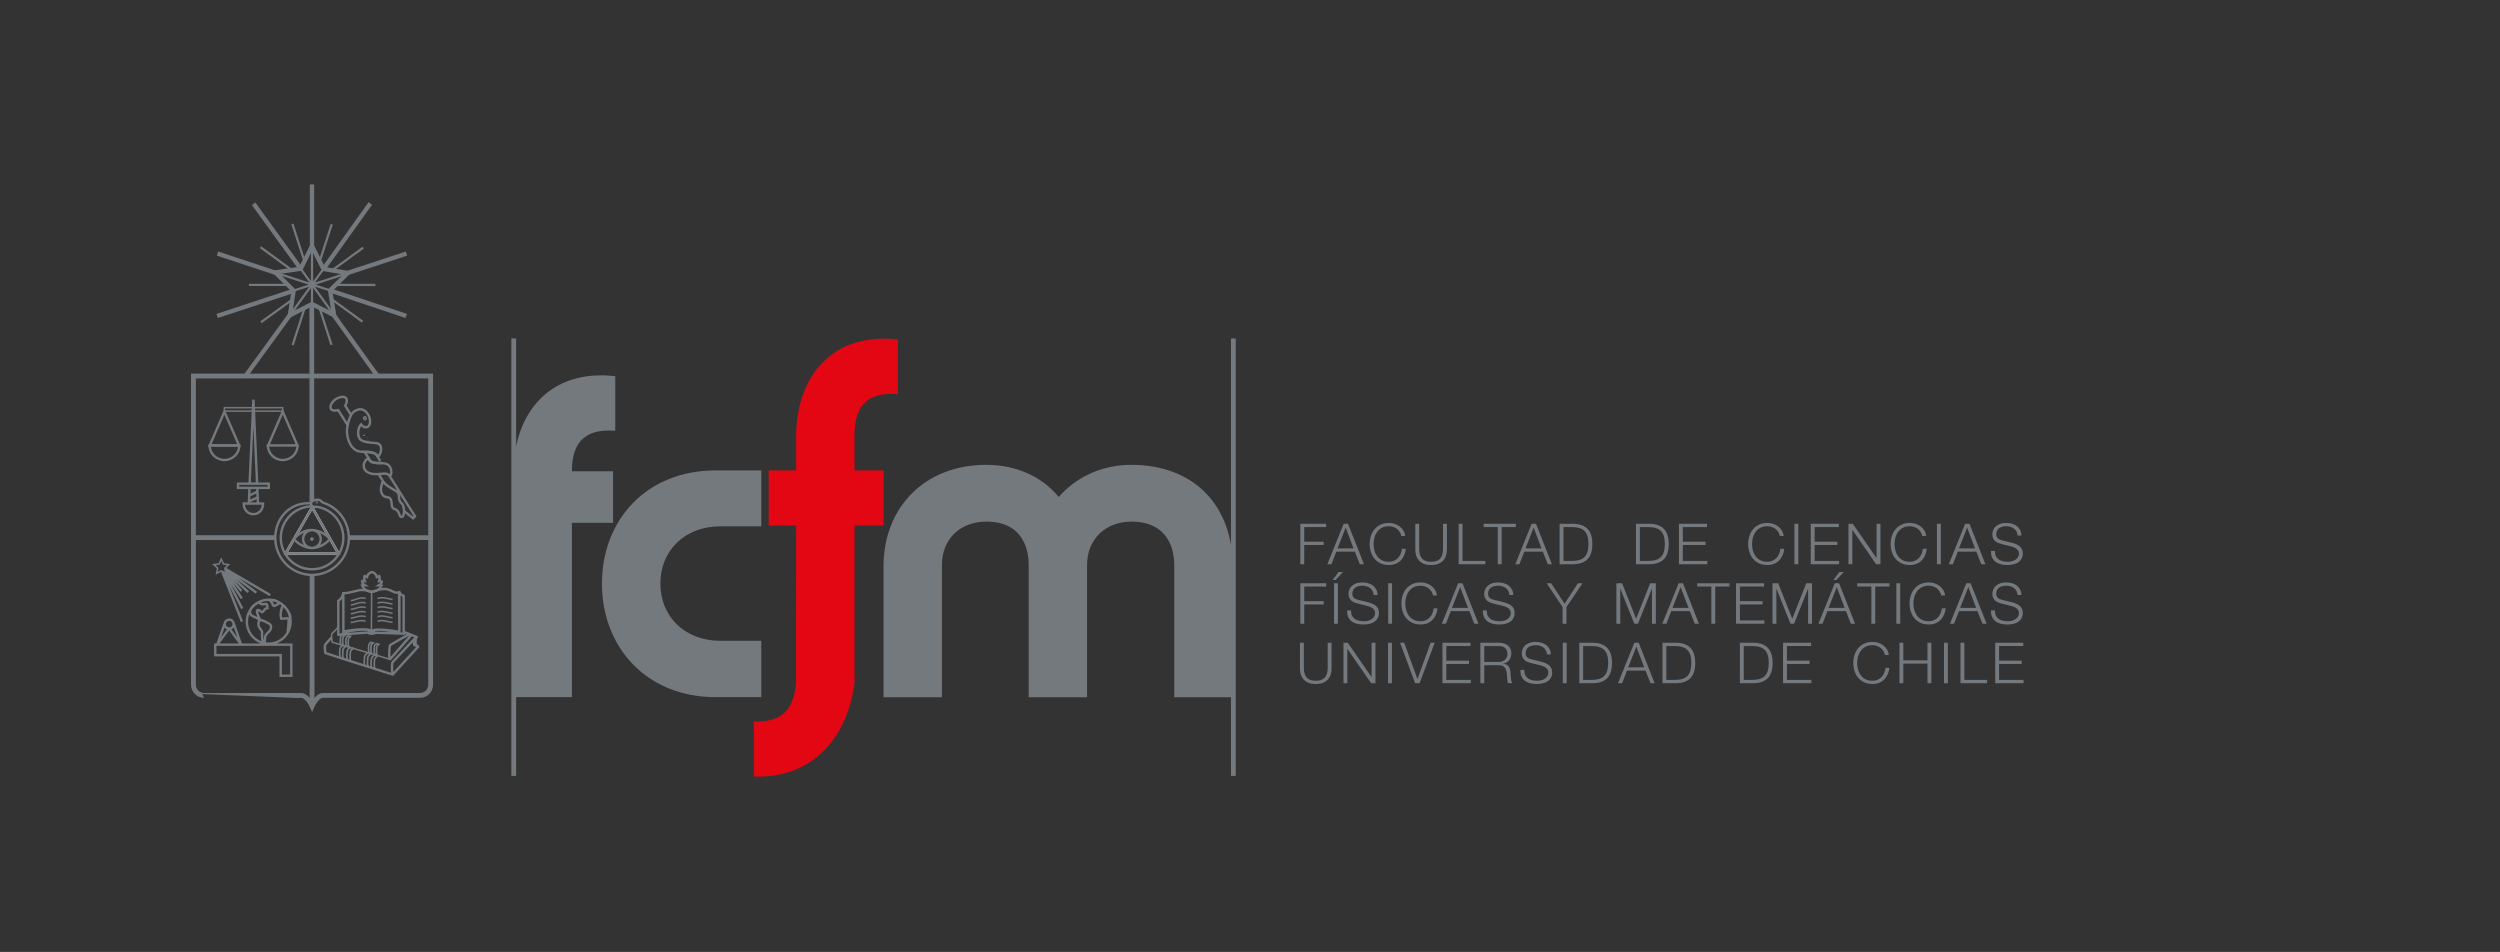 <?xml version="1.0" encoding="utf-8"?>
<!-- Generator: Adobe Illustrator 16.0.0, SVG Export Plug-In . SVG Version: 6.00 Build 0)  -->
<!DOCTYPE svg PUBLIC "-//W3C//DTD SVG 1.1//EN" "http://www.w3.org/Graphics/SVG/1.1/DTD/svg11.dtd">
<svg version="1.1" id="Layer_1" xmlns="http://www.w3.org/2000/svg" xmlns:xlink="http://www.w3.org/1999/xlink" x="0px" y="0px"
	 width="379.5px" height="144.5px" viewBox="0 0 379.5 144.5" style="enable-background:new 0 0 379.5 144.5;" xml:space="preserve"
	>
<rect x="0" y="0" width="379.5" height="144.5" fill="#333333" stroke="none"/>
<g>
	<path style="fill:none;stroke:#73797D;stroke-width:0.735;stroke-miterlimit:3.864;" d="M65.373,57.076v46.863c0,0.896-0.723,1.623-1.615,1.623H49.069c-0.982-0.023-1.692,1.617-1.692,1.617
		s-0.713-1.641-1.739-1.617c0.001-0.002-14.655,0-14.655,0c-0.892,0-1.615-0.727-1.615-1.623l-0.001-46.86L65.373,57.076
		L65.373,57.076z"/>
	<path style="fill:none;stroke:#73797D;stroke-width:0.366;stroke-miterlimit:3.864;" d="M52.771,64.538l-1.431-2.281c-1.714,0.396-1.293-1.091-0.364-1.675c1.021-0.641,2.175-0.415,1.434,1.003
		c0,0,0.33,0.537,0.881,1.412C53.291,62.997,52.915,63.712,52.771,64.538L52.771,64.538z M59.101,72.188L63,78.379l-0.287,0.288
		l-1.367-1.085c0,0-0.083-0.904-0.3-1.091c-0.734-0.633-0.299-0.982-0.583-1.571c-0.284-0.586-1.95-1.039-2.337-1.92
		c0.007,0.043-0.642-1.029-0.642-1.029C58.971,71.71,59.101,72.188,59.101,72.188L59.101,72.188z M54.53,64.886
		c-0.006-0.014,1.386,2.279,1.38,2.25c-0.861-0.105-1.279-0.352-1.451-0.816C54.256,65.798,54.415,65.103,54.53,64.886L54.53,64.886
		z M33.691,86.686l3.044,7.686 M33.94,86.908l2.825,5.463 M34.146,86.992l2.57,3.855 M34.299,86.923l2.356,2.8 M34.27,86.663
		l3.411,3.224 M34.241,86.474l4.675,3.498 M34.169,86.315l6.863,4.028 M37.879,74.059l-0.104,2.375h1.384l-0.105-2.376
		L37.879,74.059L37.879,74.059z M39.029,73.405l-0.563-12.736L37.89,73.405H39.029L39.029,73.405z M36.13,73.419h4.672v0.638H36.13
		V73.419L36.13,73.419z M39.939,76.437c0,0.956-0.66,1.616-1.474,1.616c-0.813,0-1.473-0.66-1.473-1.616H39.939L39.939,76.437z
		 M36.322,67.622c0,1.22-1.008,2.209-2.251,2.209s-2.251-0.989-2.251-2.209H36.322L36.322,67.622z M54.804,64.422
		c0,0,0.497,0.675,1.029,0.361c0.975-0.576-0.229-3.86-2.236-2.189c-0.441,0.368-1.031,2.074-0.917,3.168
		c0.115,1.095,0.601,2.479,1.834,2.766c0.745,0.173,2.228-0.241,2.844,0.773c0.458-0.172,0.959-1.981-0.321-2.04
		c-1.262-0.058-2.33-0.273-2.523-0.807C54.056,65.186,54.804,64.422,54.804,64.422L54.804,64.422z M55.941,69.556
		c-0.496,0.241-0.859,0.815-0.686,1.453s0.948,1.02,2.043,0.962c0.061-0.003,0.118-0.007,0.174-0.011
		c0.969-0.072,1.402-0.189,1.729,0.359c0.346-0.406,0.246-1.31-0.247-1.729C58.206,69.952,56.26,70.762,55.941,69.556L55.941,69.556
		z M58.106,73.014c-0.115,0.522-0.468,1.22-0.173,1.855c0.403,0.869,1.153,0.406,1.384,0.927c0.23,0.521,0.009,1.298,0.519,1.449
		c0.98,0.29,0.635,1.275,1.154,1.217c0.458-0.051,0.475-1.591,0-2.029c-0.692-0.637-0.231-1.101-0.577-1.623
		C60.067,74.289,58.798,74.057,58.106,73.014L58.106,73.014z"/>
	<path style="fill:none;stroke:#73797D;stroke-width:0.235;stroke-miterlimit:3.864;" d="M48.017,76.256c0-0.036,0.029-0.065,0.065-0.065c0.036,0,0.065,0.029,0.065,0.065s-0.029,0.065-0.065,0.065
		C48.046,76.322,48.017,76.292,48.017,76.256L48.017,76.256z M55.315,63.274c0.093-0.034,0.204,0.035,0.247,0.154
		c0.043,0.12,0.002,0.244-0.09,0.279c-0.093,0.034-0.204-0.035-0.247-0.155C55.182,63.433,55.223,63.308,55.315,63.274
		L55.315,63.274z"/>
	<path style="fill:none;stroke:#73797D;stroke-width:0.366;stroke-miterlimit:3.864;" d="M37.47,94.375c0-1.844,1.486-3.336,3.32-3.336c1.834,0,3.32,1.492,3.32,3.336
		c0,1.842-1.486,3.336-3.32,3.336C38.956,97.711,37.47,96.217,37.47,94.375L37.47,94.375z M44.225,102.574h-1.615v-3.119h-9.933
		v-1.596h11.548V102.574L44.225,102.574z M34.113,94.74c0-0.375,0.303-0.68,0.678-0.68c0.374,0,0.677,0.305,0.677,0.68
		c0,0.377-0.303,0.682-0.677,0.682C34.416,95.422,34.113,95.117,34.113,94.74L34.113,94.74z M34.143,94.545l-1.16,3.299l1.792-2.422
		 M35.438,94.545l1.159,3.299l-1.792-2.422 M37.947,92.807c-0.168,0.91,1.528,0.898,1.384,1.391
		c-0.348,1.188,0.346,1.145,0.461,1.768c0,0-0.115,1.477,0.288,1.594c0.231-0.318,0.058-0.941,0.346-1.275
		c0.303-0.348,0.721-0.537,0.721-1.158c0-0.451-0.625-0.594-0.808-0.725c-0.202-0.145-0.577-0.262-0.836-0.262
		c0,0-0.663-1.275-0.461-1.506c0.23-0.203,0.577,0.289,0.72,0.289c0.303,0,0.36-0.609,0.836-0.609c0-0.145-0.029-0.594-0.115-0.637
		c-0.476,0-0.778,0.232-1.183-0.262C39.302,91.414,38.115,91.895,37.947,92.807L37.947,92.807z M41.826,91.168
		c-0.371-0.143-0.938-0.086-0.938-0.086c0.491,0.232,0.462,0.883,0.664,0.883c0.404,0,0.605-0.332,1.009-0.404
		C42.562,91.561,42.197,91.311,41.826,91.168L41.826,91.168z M44.078,93.717c0-0.834-1.113-1.867-1.113-1.867
		s-0.548,1.014-0.289,2.057c0.259,0.029,1.009-0.057,1.009-0.057c0.188,0.086,0.115,0.391,0.115,0.578
		c0,0.465-0.144,1.652-0.144,1.652S44.078,94.553,44.078,93.717L44.078,93.717z"/>
	<polygon style="fill:none;stroke:#73797D;stroke-width:0.235;stroke-miterlimit:3.864;" points="33.59,84.888 33.251,85.621 32.469,85.715 33.041,86.255 32.887,87.035 33.578,86.654 
		34.286,87.042 34.147,86.247 34.704,85.715 33.922,85.605 33.59,84.888 	"/>
	<line style="fill:none;stroke:#73797D;stroke-width:0.735;stroke-miterlimit:3.864;" x1="47.37" y1="87.215" x2="47.37" y2="107.049"/>
	<path style="fill:none;stroke:#73797D;stroke-width:0.366;stroke-linecap:round;stroke-linejoin:round;stroke-miterlimit:3.864;" d="M50.234,96.863l-0.853,0.969c-0.114,0.133-0.054,1.029,0.004,1.287c0.673,0.27,10.216,3.271,10.216,3.271
		l3.882-4.23l-0.607-0.262c-0.172-0.277,0.378-1.209,0.378-1.209l-1.879-0.74 M59.606,100.514c-0.152,0.123-0.116,1.709,0.007,1.885
		c0.007,0,3.87-4.238,3.87-4.238l-0.401-0.365c-0.034-0.381,0.069-1.07,0.069-1.07L59.606,100.514L59.606,100.514z M59.245,97.906
		c-0.159,0.072-0.254,2.15-0.038,2.164c0.001-0.002,3.188-3.621,3.188-3.621l-0.309-0.174L59.245,97.906L59.245,97.906z"/>
	<path style="fill:none;stroke:#73797D;stroke-width:0.235;stroke-linecap:round;stroke-linejoin:round;stroke-miterlimit:3.864;" d="M51.4,95.16l-0.996,1.018c-0.143,0.076-0.035,1.029,0,1.297c0.349,0.096,8.798,2.605,8.798,2.605
		l3.181-3.66l-1.009-0.361"/>
	<path style="fill:none;stroke:#73797D;stroke-width:0.366;stroke-miterlimit:3.864;" d="M60.627,89.863v6.059c-0.827-0.197-3.935-0.596-4.252-0.102c-0.259-0.494-2.757-0.27-4.257,0.063v-5.83
		c-0.19,0.844-0.763,1.15-0.763,1.15v5.139l4.429-0.318c0.491,0.318,1.053,0.115,1.24,0.027l4.252,0.139v-5.752
		C61.276,90.438,60.856,90.4,60.627,89.863L60.627,89.863z M60.627,95.922c-0.905,0-3.603-0.725-4.238-0.088
		c0.577-0.014,0.592,0.361,0,0.377c-0.634-0.043-0.533-0.406,0-0.361c-0.548-0.711-4.263,0.146-4.263,0.146l-0.008-5.943
		c1.031,0,2.099-0.497,2.824-0.497c0.725,0,1.488,0.307,1.488,0.307s1.141-0.46,1.946-0.46c0.954,0,1.445,0.778,2.208,0.51
		C60.57,90.283,60.627,95.922,60.627,95.922L60.627,95.922z"/>
	<line style="fill:none;stroke:#73797D;stroke-width:0.235;stroke-miterlimit:3.864;" x1="56.417" y1="89.873" x2="56.381" y2="95.814"/>
	<path style="fill:none;stroke:#73797D;stroke-width:0.254;stroke-miterlimit:3.864;" d="M51.992,97.965l-0.319,0.322c-0.147,0.17-0.149,1.508,0.004,1.576c-0.004,0.023,0.69,0.201,0.382,0.061
		c-0.066-0.43-0.04-1.357,0.076-1.49l0.348-0.34L51.992,97.965L51.992,97.965z M53.102,98.283l-0.304,0.324
		c-0.147,0.168-0.208,1.543-0.055,1.611c-0.004,0.025,0.749,0.164,0.441,0.023c-0.067-0.43-0.04-1.357,0.076-1.49l0.322-0.322
		L53.102,98.283L53.102,98.283z M55.799,99.08l-0.362,0.381c-0.147,0.17-0.225,1.475-0.072,1.543
		c-0.004,0.025,0.766,0.234,0.458,0.092c-0.066-0.428-0.04-1.357,0.076-1.49l0.391-0.395L55.799,99.08L55.799,99.08z M56.823,99.398
		l-0.362,0.383c-0.148,0.168-0.21,1.484-0.058,1.553c-0.004,0.023,0.751,0.223,0.443,0.082c-0.067-0.43-0.04-1.357,0.076-1.49
		l0.391-0.396L56.823,99.398L56.823,99.398z M51.991,96.307l-0.242,0.246c-0.112,0.129-0.134,1.25-0.018,1.303
		c-0.003,0.018,0.316,0.127,0.36,0.111c0.047-0.002-0.027-0.117-0.049-0.172c-0.051-0.326-0.03-1.031,0.058-1.133l0.264-0.256
		L51.991,96.307L51.991,96.307z"/>
	<path style="fill:none;stroke:#73797D;stroke-width:0.366;stroke-miterlimit:3.864;" d="M56.431,89.819c-1.152-0.03-1.467-0.95-1.467-0.95l0.448-0.019c0,0-0.563-0.343-0.438-0.679
		c-0.009-0.016,0.392,0.043,0.392,0.043s-0.169-0.461-0.016-0.766l0.359,0.15c0.103-0.613,0.738-0.756,0.738-0.756
		s0.591,0.079,0.764,0.756l0.359-0.15c0.153,0.304-0.013,0.766-0.013,0.766s0.401-0.059,0.392-0.043
		c0.125,0.336-0.438,0.679-0.438,0.679l0.449,0.019C57.96,88.869,57.584,89.79,56.431,89.819L56.431,89.819z"/>
	<line style="fill:none;stroke:#73797D;stroke-width:0.735;stroke-miterlimit:3.864;" x1="29.335" y1="81.611" x2="41.776" y2="81.611"/>
	<line style="fill:none;stroke:#73797D;stroke-width:0.708;stroke-miterlimit:3.864;" x1="53.013" y1="81.611" x2="65.354" y2="81.611"/>
	<polygon style="fill:none;stroke:#FFFFFF;stroke-width:0.366;stroke-miterlimit:3.864;" points="47.387,77.016 51.355,83.993 43.385,83.993 47.387,77.016 	"/>
	<path style="fill:none;stroke:#73797D;stroke-width:0.366;stroke-miterlimit:3.864;" d="M47.353,80.465c1.436,0,2.684,1.181,2.669,1.369c0.013,0.176-1.234,1.359-2.669,1.359
		s-2.686-1.183-2.673-1.359C44.666,81.646,45.868,80.409,47.353,80.465L47.353,80.465z M46.014,81.829
		c0-0.742,0.599-1.343,1.337-1.343c0.738,0,1.337,0.602,1.337,1.343c0,0.742-0.599,1.344-1.337,1.344
		C46.613,83.172,46.014,82.571,46.014,81.829L46.014,81.829z"/>
	<path style="fill:#73797D;stroke:#73797D;stroke-width:0.235;stroke-miterlimit:3.864;" d="M47.184,81.829c0-0.093,0.075-0.168,0.168-0.168c0.092,0,0.167,0.075,0.167,0.168s-0.075,0.169-0.167,0.169
		C47.259,81.998,47.184,81.922,47.184,81.829L47.184,81.829z"/>
	<path style="fill:none;stroke:#73797D;stroke-width:0.366;stroke-miterlimit:3.864;" d="M47.391,76.868c-2.622,0-4.768,2.143-4.768,4.777s2.125,4.77,4.747,4.77s4.747-2.135,4.747-4.77
		c0-2.37-1.719-4.335-3.973-4.707c-0.839,0.061-0.882-0.244-0.911-0.403c-0.077-0.429,0.481-0.681,0.88-0.681
		c0.692,0,0.634,0.406,1.049,0.492c2.206,0.75,3.793,2.847,3.793,5.316c0,3.099-2.5,5.611-5.584,5.611s-5.584-2.512-5.584-5.611
		s2.318-5.49,5.433-5.258C47.171,76.608,47.391,76.868,47.391,76.868L47.391,76.868z"/>
	<polygon style="fill:none;stroke:#73797D;stroke-width:0.657;stroke-miterlimit:3.864;" points="47.363,37.342 45.654,40.796 41.793,41.355 44.576,44.116 44.002,47.859 47.363,46.152 
		50.724,47.859 50.106,44.082 52.801,41.437 49.098,40.831 47.363,37.342 	"/>
	<path style="fill:none;stroke:#73797D;stroke-width:0.339;stroke-miterlimit:3.864;" d="M47.363,37.466v8.686 M41.925,41.436l8.181,2.646 M44.002,47.859l5.095-7.028 M50.724,47.859l-5.069-7.063
		 M52.801,41.437l-8.225,2.68"/>
	<path style="fill:none;stroke:#73797D;stroke-width:0.657;stroke-miterlimit:3.864;" d="M44.531,44.15l-11.566,3.812 M61.707,38.49l-8.899,2.933 M45.644,40.788l-7.143-9.858 M57.317,57.089
		l-6.656-9.254 M49.103,40.82l7.109-9.933 M37.256,57.089l6.737-9.254 M41.888,41.426l-8.881-2.936 M61.665,47.962L50.15,44.104
		 M47.363,28v9.689"/>
	<path style="fill:none;stroke:#73797D;stroke-width:0.339;stroke-miterlimit:3.864;" d="M44.375,45.475l-4.752,3.437 M55.123,37.597l-4.675,3.413 M46.247,46.748l-1.821,5.632 M50.357,34.039
		l-1.807,5.587 M48.51,46.752l1.808,5.591 M44.384,33.988l1.837,5.682 M50.317,45.396l4.72,3.446 M39.537,37.525l4.711,3.439
		 M51.034,43.25l5.952,0.001 M37.782,43.25h5.861"/>
	<path style="fill:none;stroke:#73797D;stroke-width:0.366;stroke-miterlimit:3.864;" d="M57.125,69.015c0.261,0.387,0.793,1.289,0.778,1.289c0,0-1.254,0.087-1.701-0.333
		c-0.098-0.149-0.852-1.366-0.852-1.366S56.865,68.627,57.125,69.015L57.125,69.015z M34.066,62.497l-2.219,5.106l4.441,0.012
		L34.066,62.497L34.066,62.497z M40.668,67.622c0,1.22,1.008,2.209,2.251,2.209c1.244,0,2.251-0.989,2.251-2.209H40.668
		L40.668,67.622z M42.923,62.497l2.219,5.106l-4.441,0.012L42.923,62.497L42.923,62.497z M37.817,76.1l1.327-0.623 M37.774,75.246
		l1.327-0.624"/>
	<path style="fill:none;stroke:#73797D;stroke-width:0.235;stroke-miterlimit:3.864;" d="M38.438,62.408h-4.37v-0.521h4.327L38.438,62.408L38.438,62.408z M38.51,61.887h4.397v0.521h-4.369
		L38.51,61.887L38.51,61.887z M53.261,91.174c0.605-0.02,1.387-0.62,2.254-0.33 M53.256,91.836c0.604-0.018,1.391-0.59,2.258-0.299
		 M53.25,92.5c0.605-0.018,1.396-0.563,2.263-0.271 M53.246,93.164c0.604-0.018,1.399-0.535,2.267-0.244 M53.24,93.828
		c0.605-0.018,1.405-0.506,2.271-0.217 M53.235,94.492c0.604-0.02,1.409-0.479,2.276-0.188 M59.585,90.979
		c-0.605-0.02-1.412-0.425-2.279-0.135 M59.586,91.678c-0.605-0.02-1.412-0.432-2.279-0.141 M59.587,92.377
		c-0.605-0.02-1.412-0.439-2.279-0.148 M59.587,93.076c-0.605-0.02-1.412-0.447-2.278-0.156 M59.588,93.775
		c-0.605-0.02-1.412-0.453-2.278-0.164 M59.589,94.475c-0.605-0.02-1.412-0.461-2.279-0.17"/>
	<polygon style="fill:none;stroke:#73797D;stroke-width:0.366;stroke-miterlimit:3.864;" points="47.387,77.016 51.355,83.993 43.385,83.993 47.387,77.016 	"/>
	<path style="fill:none;stroke:#73797D;stroke-width:0.254;stroke-miterlimit:3.864;" d="M52.838,96.51l-0.242,0.246c-0.112,0.129-0.134,1.25-0.018,1.303c0.055,0.031,0.316,0.154,0.36,0.137
		c0.047,0-0.034-0.143-0.049-0.197c-0.051-0.326-0.03-1.031,0.058-1.133l0.264-0.256L52.838,96.51L52.838,96.51z"/>
	<polygon style="fill:#73797D;" points="46.966,46.152 47.691,46.152 47.691,75.765 47.354,76.223 47.218,76.404 46.992,76.249 
		46.966,46.152 	"/>
	<path style="fill:none;stroke:#73797D;stroke-width:0.254;stroke-miterlimit:3.864;" d="M56.282,97.502l-0.243,0.246c-0.111,0.129-0.133,1.25-0.018,1.303c-0.003,0.02,0.316,0.127,0.36,0.111
		c0.047-0.002-0.027-0.117-0.049-0.172c-0.051-0.324-0.03-1.031,0.058-1.131l0.264-0.258L56.282,97.502L56.282,97.502z
		 M57.129,97.705l-0.242,0.246c-0.112,0.129-0.134,1.252-0.018,1.303c0.055,0.031,0.316,0.154,0.36,0.139
		c0.047-0.002-0.034-0.145-0.049-0.197c-0.051-0.326-0.03-1.033,0.058-1.133l0.264-0.258L57.129,97.705L57.129,97.705z"/>
</g>
<g>
	<path style="fill:#E30613;" d="M129.721,71.407h4.42v8.364h-4.42v23.776c-0.988,8.398-6.451,14.684-15.299,14.336v-8.361
		c3.77,0.127,6.016-1.311,6.408-5.779l0.023-23.971h-4.168v-8.364h4.168l0.002-5.623c0.209-8.86,5.643-15.376,15.449-14.248v8.289
		c-4.195-0.332-6.543,1.373-6.584,6.026V71.407L129.721,71.407z"/>
	<path style="fill:none;stroke:#73797D;stroke-width:0.726;stroke-miterlimit:3.864;" d="M187.225,117.785V51.381 M77.984,117.785V51.369"/>
	<path style="fill:#73797D;" d="M86.813,71.541c0-4.746,2.352-6.483,6.585-6.149v-8.288c-9.877-1.136-15.319,5.48-15.453,14.437v7.82
		v26.467h8.868V79.361h6.249v-7.82H86.813L86.813,71.541z"/>
	<path style="fill:#73797D;" d="M108.644,105.828h6.92v-8.555h-6.182c-5.577,0-9.137-3.809-9.137-8.689c0-4.879,3.561-8.689,9.137-8.689
		h6.182v-8.488h-6.92c-10.548,0-17.268,7.553-17.268,17.177C91.376,98.209,98.096,105.828,108.644,105.828L108.644,105.828z"/>
	<path style="fill:#73797D;" d="M187.117,85.93c0-9.02-5.709-15.367-15.381-15.367c-4.5,0-8.396,1.871-11.016,4.877
		c-2.484-3.006-6.313-4.877-11.016-4.877c-9.469,0-15.582,6.614-15.582,15.367v19.912h8.867V85.73c0-3.875,2.754-6.548,6.715-6.548
		c5.844,0,6.449,4.61,6.449,6.548v20.112h8.865V85.73c0-3.875,2.82-6.548,6.717-6.548c5.844,0,6.516,4.61,6.516,6.548v20.112h8.865
		V85.93L187.117,85.93z"/>
</g>
<g>
	<path style="fill:#73797D;" d="M197.334,97.568v3.932c0,0.314,0.043,0.615,0.129,0.902c0.093,0.281,0.234,0.527,0.424,0.74
		c0.196,0.211,0.443,0.381,0.743,0.508c0.306,0.119,0.673,0.18,1.099,0.18c0.432,0,0.798-0.061,1.098-0.18
		c0.305-0.127,0.553-0.297,0.744-0.508c0.195-0.213,0.336-0.459,0.423-0.74c0.093-0.287,0.138-0.588,0.138-0.902v-3.932h-0.588
		v3.803c0,0.355-0.039,0.66-0.119,0.91c-0.082,0.248-0.199,0.451-0.355,0.611c-0.156,0.154-0.346,0.27-0.57,0.344
		c-0.225,0.068-0.481,0.104-0.77,0.104c-0.283,0-0.537-0.035-0.762-0.104c-0.225-0.074-0.414-0.189-0.57-0.344
		c-0.155-0.16-0.273-0.363-0.354-0.611c-0.081-0.25-0.12-0.555-0.12-0.91v-3.803H197.334L197.334,97.568z"/>
	<polygon style="fill:#73797D;" points="203.936,97.568 203.936,103.709 204.523,103.709 204.523,98.516 204.541,98.516 208.139,103.709 
		208.795,103.709 208.795,97.568 208.207,97.568 208.207,102.764 208.189,102.764 204.593,97.568 203.936,97.568 	"/>
	<polygon style="fill:#73797D;" points="210.703,97.568 210.703,103.709 211.291,103.709 211.291,97.568 210.703,97.568 	"/>
	<polygon style="fill:#73797D;" points="212.533,97.568 214.816,103.709 215.498,103.709 217.79,97.568 217.168,97.568 215.179,103.064 
		215.162,103.064 213.156,97.568 212.533,97.568 	"/>
	<polygon style="fill:#73797D;" points="218.963,97.568 218.963,103.709 223.269,103.709 223.269,103.211 219.551,103.211 219.551,100.787 
		222.992,100.787 222.992,100.287 219.551,100.287 219.551,98.068 223.225,98.068 223.225,97.568 218.963,97.568 	"/>
	<path style="fill-rule:evenodd;clip-rule:evenodd;fill:#73797D;" d="M225.307,100.484v-2.416h2.195c0.45,0,0.785,0.109,1.004,0.328c0.219,0.217,0.328,0.516,0.328,0.895
		c0,0.188-0.037,0.357-0.113,0.506c-0.068,0.143-0.164,0.268-0.285,0.369c-0.121,0.104-0.262,0.184-0.423,0.24
		c-0.161,0.053-0.331,0.078-0.511,0.078H225.307L225.307,100.484z M224.719,97.568v6.141h0.588v-2.727h2.23
		c0.277-0.01,0.492,0.035,0.648,0.139c0.162,0.104,0.281,0.24,0.363,0.412c0.086,0.168,0.141,0.359,0.164,0.576
		c0.029,0.213,0.049,0.428,0.061,0.646c0.006,0.063,0.012,0.137,0.018,0.223s0.012,0.176,0.016,0.266
		c0.012,0.088,0.027,0.174,0.045,0.26c0.023,0.08,0.051,0.148,0.086,0.205h0.648c-0.064-0.074-0.115-0.176-0.156-0.309
		c-0.033-0.139-0.061-0.281-0.076-0.43c-0.02-0.156-0.029-0.307-0.035-0.457c-0.006-0.148-0.012-0.273-0.018-0.379
		c-0.012-0.182-0.037-0.352-0.078-0.506c-0.035-0.16-0.096-0.301-0.182-0.422c-0.08-0.121-0.188-0.219-0.32-0.293
		c-0.131-0.078-0.299-0.135-0.502-0.162v-0.018c0.398-0.08,0.699-0.264,0.9-0.551c0.201-0.285,0.303-0.625,0.303-1.014
		c0-0.275-0.053-0.514-0.156-0.715c-0.098-0.207-0.232-0.373-0.406-0.498c-0.166-0.133-0.365-0.23-0.596-0.293
		c-0.225-0.063-0.465-0.096-0.719-0.096H224.719L224.719,97.568z"/>
	<path style="fill:#73797D;" d="M231.391,101.688h-0.588c-0.018,0.379,0.031,0.703,0.146,0.975c0.121,0.268,0.291,0.488,0.51,0.662
		c0.219,0.17,0.484,0.301,0.797,0.385c0.311,0.082,0.648,0.121,1.012,0.121c0.361,0,0.674-0.035,0.934-0.104
		c0.258-0.063,0.475-0.145,0.648-0.25c0.178-0.107,0.316-0.229,0.414-0.361c0.104-0.131,0.182-0.26,0.232-0.387
		c0.059-0.131,0.094-0.254,0.105-0.369c0.016-0.113,0.025-0.205,0.025-0.275c0-0.252-0.043-0.467-0.131-0.645
		c-0.08-0.178-0.195-0.328-0.346-0.447c-0.145-0.127-0.313-0.229-0.51-0.311c-0.189-0.086-0.395-0.156-0.613-0.215l-1.504-0.369
		c-0.127-0.029-0.248-0.066-0.363-0.111c-0.109-0.047-0.207-0.105-0.295-0.18c-0.086-0.074-0.154-0.164-0.207-0.268
		c-0.045-0.109-0.068-0.236-0.068-0.379c0-0.229,0.043-0.422,0.129-0.576s0.199-0.277,0.338-0.369
		c0.145-0.098,0.309-0.166,0.492-0.207c0.191-0.047,0.387-0.068,0.588-0.068c0.219,0,0.426,0.031,0.623,0.094
		c0.201,0.059,0.377,0.146,0.527,0.268c0.154,0.113,0.279,0.262,0.371,0.438c0.098,0.174,0.152,0.375,0.164,0.611h0.588
		c0-0.314-0.063-0.592-0.189-0.826c-0.121-0.24-0.285-0.441-0.492-0.602c-0.209-0.16-0.451-0.281-0.727-0.361
		c-0.277-0.08-0.568-0.119-0.873-0.119c-0.434,0-0.787,0.063-1.064,0.189c-0.275,0.119-0.496,0.268-0.656,0.445
		c-0.156,0.18-0.262,0.369-0.32,0.568c-0.057,0.201-0.086,0.375-0.086,0.525c0,0.24,0.037,0.443,0.111,0.609
		c0.082,0.168,0.186,0.309,0.313,0.422s0.273,0.205,0.439,0.275c0.174,0.068,0.35,0.127,0.527,0.172l1.375,0.334
		c0.145,0.035,0.291,0.08,0.441,0.139c0.15,0.051,0.285,0.121,0.406,0.207c0.127,0.086,0.227,0.191,0.303,0.316
		c0.08,0.129,0.121,0.275,0.121,0.447c0,0.225-0.055,0.416-0.164,0.578c-0.109,0.154-0.248,0.283-0.416,0.387
		c-0.16,0.098-0.336,0.17-0.527,0.215c-0.189,0.047-0.365,0.068-0.527,0.068c-0.281,0-0.547-0.025-0.795-0.078
		c-0.248-0.057-0.465-0.148-0.648-0.275c-0.18-0.125-0.32-0.293-0.424-0.506S231.385,102.004,231.391,101.688L231.391,101.688z"/>
	<polygon style="fill:#73797D;" points="237.232,97.568 237.232,103.709 237.82,103.709 237.82,97.568 237.232,97.568 	"/>
	<path style="fill-rule:evenodd;clip-rule:evenodd;fill:#73797D;" d="M239.736,97.568v6.141h2.135c0.941-0.021,1.646-0.283,2.119-0.781c0.479-0.506,0.717-1.268,0.717-2.289
		c0-1.02-0.238-1.779-0.717-2.279c-0.473-0.502-1.178-0.768-2.119-0.791H239.736L239.736,97.568z M240.324,103.211v-5.143h1.254
		c0.443,0,0.824,0.049,1.143,0.146c0.322,0.092,0.588,0.24,0.795,0.447s0.359,0.473,0.457,0.799c0.1,0.326,0.148,0.721,0.148,1.178
		c0,0.461-0.049,0.854-0.148,1.18c-0.098,0.326-0.25,0.594-0.457,0.799c-0.207,0.207-0.473,0.357-0.795,0.455
		c-0.318,0.092-0.699,0.139-1.143,0.139H240.324L240.324,103.211z"/>
	<path style="fill-rule:evenodd;clip-rule:evenodd;fill:#73797D;" d="M247.162,101.303l1.234-3.148l1.193,3.148H247.162L247.162,101.303z M248.094,97.568l-2.48,6.141h0.623
		l0.744-1.908h2.809l0.752,1.908h0.631l-2.42-6.141H248.094L248.094,97.568z"/>
	<path style="fill-rule:evenodd;clip-rule:evenodd;fill:#73797D;" d="M252.363,97.568v6.141h2.135c0.939-0.021,1.646-0.283,2.119-0.781c0.479-0.506,0.717-1.268,0.717-2.289
		c0-1.02-0.238-1.779-0.717-2.279c-0.473-0.502-1.18-0.768-2.119-0.791H252.363L252.363,97.568z M252.951,103.211v-5.143h1.254
		c0.443,0,0.824,0.049,1.141,0.146c0.322,0.092,0.588,0.24,0.795,0.447c0.209,0.207,0.361,0.473,0.459,0.799
		s0.146,0.721,0.146,1.178c0,0.461-0.049,0.854-0.146,1.18s-0.25,0.594-0.459,0.799c-0.207,0.207-0.473,0.357-0.795,0.455
		c-0.316,0.092-0.697,0.139-1.141,0.139H252.951L252.951,103.211z"/>
	<path style="fill-rule:evenodd;clip-rule:evenodd;fill:#73797D;" d="M264.115,97.568v6.141h2.135c0.939-0.021,1.646-0.283,2.119-0.781c0.479-0.506,0.717-1.268,0.717-2.289
		c0-1.02-0.238-1.779-0.717-2.279c-0.473-0.502-1.18-0.768-2.119-0.791H264.115L264.115,97.568z M264.703,103.211v-5.143h1.254
		c0.443,0,0.824,0.049,1.141,0.146c0.322,0.092,0.588,0.24,0.795,0.447s0.361,0.473,0.459,0.799s0.146,0.721,0.146,1.178
		c0,0.461-0.049,0.854-0.146,1.18s-0.252,0.594-0.459,0.799c-0.207,0.207-0.473,0.357-0.795,0.455
		c-0.316,0.092-0.697,0.139-1.141,0.139H264.703L264.703,103.211z"/>
	<polygon style="fill:#73797D;" points="270.666,97.568 270.666,103.709 274.973,103.709 274.973,103.211 271.254,103.211 271.254,100.787 
		274.695,100.787 274.695,100.287 271.254,100.287 271.254,98.068 274.928,98.068 274.928,97.568 270.666,97.568 	"/>
	<path style="fill:#73797D;" d="M286.135,99.428h0.59c-0.041-0.32-0.139-0.605-0.295-0.852c-0.15-0.246-0.34-0.453-0.57-0.619
		c-0.225-0.174-0.479-0.303-0.762-0.389c-0.277-0.084-0.561-0.127-0.855-0.127c-0.484,0-0.91,0.088-1.279,0.266
		c-0.363,0.172-0.666,0.408-0.908,0.705c-0.242,0.293-0.424,0.631-0.545,1.016c-0.121,0.383-0.182,0.787-0.182,1.211
		s0.061,0.83,0.182,1.213c0.121,0.385,0.303,0.725,0.545,1.016c0.242,0.293,0.545,0.527,0.908,0.705
		c0.369,0.172,0.795,0.258,1.279,0.258c0.363,0,0.691-0.059,0.986-0.172c0.299-0.115,0.559-0.279,0.777-0.49
		c0.219-0.213,0.398-0.471,0.537-0.773c0.137-0.305,0.227-0.645,0.268-1.023h-0.588c-0.029,0.273-0.096,0.533-0.199,0.773
		c-0.104,0.236-0.24,0.441-0.406,0.619c-0.168,0.178-0.365,0.318-0.598,0.422c-0.229,0.102-0.49,0.154-0.777,0.154
		c-0.408,0-0.76-0.078-1.055-0.23c-0.293-0.156-0.535-0.359-0.727-0.611c-0.184-0.258-0.322-0.549-0.414-0.869
		c-0.086-0.326-0.131-0.656-0.131-0.99c0-0.336,0.045-0.666,0.131-0.988c0.092-0.32,0.23-0.607,0.414-0.859
		c0.191-0.258,0.434-0.465,0.727-0.619c0.295-0.156,0.646-0.232,1.055-0.232c0.225,0,0.438,0.035,0.639,0.102
		c0.209,0.064,0.396,0.158,0.563,0.285c0.174,0.125,0.318,0.285,0.434,0.473C285.998,98.982,286.084,99.193,286.135,99.428
		L286.135,99.428z"/>
	<polygon style="fill:#73797D;" points="288.338,97.568 288.338,103.709 288.926,103.709 288.926,100.734 292.592,100.734 292.592,103.709 
		293.18,103.709 293.18,97.568 292.592,97.568 292.592,100.234 288.926,100.234 288.926,97.568 288.338,97.568 	"/>
	<polygon style="fill:#73797D;" points="295.096,97.568 295.096,103.709 295.684,103.709 295.684,97.568 295.096,97.568 	"/>
	<polygon style="fill:#73797D;" points="297.602,97.568 297.602,103.709 301.646,103.709 301.646,103.211 298.189,103.211 298.189,97.568 
		297.602,97.568 	"/>
	<polygon style="fill:#73797D;" points="302.873,97.568 302.873,103.709 307.178,103.709 307.178,103.211 303.461,103.211 303.461,100.787 
		306.9,100.787 306.9,100.287 303.461,100.287 303.461,98.068 307.135,98.068 307.135,97.568 302.873,97.568 	"/>
	<polygon style="fill:#73797D;" points="197.394,88.539 197.394,94.68 197.982,94.68 197.982,91.756 200.938,91.756 200.938,91.256 
		197.982,91.256 197.982,89.037 201.311,89.037 201.311,88.539 197.394,88.539 	"/>
	<path style="fill-rule:evenodd;clip-rule:evenodd;fill:#73797D;" d="M202.731,88.049l1.142-1.213h-0.675l-0.907,1.213H202.731L202.731,88.049z M202.506,88.539v6.141h0.588
		v-6.141H202.506L202.506,88.539z"/>
	<path style="fill:#73797D;" d="M205.086,92.66h-0.588c-0.017,0.377,0.031,0.701,0.147,0.971c0.12,0.27,0.29,0.49,0.51,0.662
		c0.219,0.172,0.483,0.301,0.795,0.387c0.312,0.08,0.648,0.119,1.012,0.119s0.675-0.033,0.934-0.102
		c0.26-0.064,0.476-0.146,0.648-0.25c0.179-0.109,0.317-0.229,0.415-0.359c0.104-0.133,0.182-0.262,0.234-0.389
		c0.057-0.131,0.092-0.256,0.104-0.369c0.017-0.115,0.025-0.207,0.025-0.275c0-0.252-0.043-0.467-0.129-0.646
		c-0.082-0.176-0.197-0.326-0.347-0.447c-0.144-0.125-0.313-0.229-0.51-0.309c-0.19-0.086-0.396-0.158-0.614-0.215l-1.504-0.369
		c-0.127-0.029-0.248-0.066-0.363-0.113c-0.109-0.045-0.207-0.105-0.294-0.18s-0.155-0.164-0.208-0.268
		c-0.046-0.107-0.068-0.234-0.068-0.377c0-0.23,0.043-0.422,0.129-0.576c0.088-0.154,0.199-0.279,0.338-0.369
		c0.144-0.1,0.309-0.168,0.492-0.207c0.19-0.045,0.387-0.068,0.588-0.068c0.219,0,0.428,0.029,0.623,0.094
		c0.201,0.057,0.378,0.146,0.527,0.266c0.156,0.115,0.279,0.262,0.371,0.439c0.099,0.172,0.153,0.375,0.164,0.609h0.588
		c0-0.313-0.063-0.588-0.189-0.824c-0.121-0.242-0.285-0.441-0.493-0.602c-0.208-0.162-0.448-0.281-0.726-0.361
		s-0.568-0.121-0.873-0.121c-0.433,0-0.787,0.063-1.064,0.189c-0.276,0.121-0.495,0.27-0.656,0.447
		c-0.156,0.178-0.263,0.367-0.32,0.568c-0.058,0.199-0.086,0.375-0.086,0.523c0,0.242,0.037,0.445,0.112,0.611
		c0.081,0.166,0.185,0.307,0.312,0.42c0.126,0.115,0.273,0.207,0.44,0.275c0.173,0.068,0.349,0.127,0.527,0.172l1.374,0.338
		c0.145,0.033,0.291,0.078,0.441,0.137c0.15,0.051,0.285,0.121,0.406,0.205c0.127,0.086,0.228,0.193,0.303,0.318
		c0.08,0.127,0.121,0.277,0.121,0.447c0,0.225-0.055,0.416-0.164,0.578c-0.109,0.152-0.248,0.283-0.415,0.385
		c-0.161,0.098-0.337,0.17-0.528,0.215c-0.189,0.047-0.365,0.068-0.527,0.068c-0.281,0-0.547-0.025-0.795-0.076
		c-0.248-0.057-0.463-0.148-0.648-0.275c-0.178-0.125-0.319-0.295-0.424-0.506C205.129,93.238,205.08,92.975,205.086,92.66
		L205.086,92.66z"/>
	<polygon style="fill:#73797D;" points="210.727,88.539 210.727,94.68 211.314,94.68 211.314,88.539 210.727,88.539 	"/>
	<path style="fill:#73797D;" d="M217.541,90.396h0.588c-0.039-0.32-0.138-0.605-0.293-0.852c-0.15-0.246-0.34-0.451-0.57-0.617
		c-0.226-0.174-0.479-0.303-0.761-0.389c-0.277-0.086-0.562-0.129-0.856-0.129c-0.484,0-0.911,0.088-1.279,0.268
		c-0.363,0.17-0.666,0.406-0.908,0.703c-0.242,0.293-0.424,0.633-0.545,1.016c-0.121,0.385-0.182,0.789-0.182,1.213
		s0.061,0.828,0.182,1.213c0.121,0.383,0.303,0.723,0.545,1.014c0.242,0.295,0.545,0.529,0.908,0.705
		c0.368,0.172,0.795,0.258,1.279,0.258c0.363,0,0.691-0.055,0.986-0.17c0.299-0.115,0.559-0.279,0.777-0.49
		c0.219-0.213,0.397-0.471,0.536-0.773c0.139-0.305,0.228-0.646,0.269-1.025h-0.589c-0.028,0.275-0.095,0.533-0.198,0.775
		c-0.104,0.234-0.24,0.441-0.406,0.619c-0.167,0.178-0.366,0.316-0.598,0.422c-0.23,0.102-0.489,0.152-0.777,0.152
		c-0.408,0-0.761-0.076-1.055-0.23s-0.536-0.359-0.727-0.611c-0.185-0.258-0.322-0.547-0.415-0.869
		c-0.087-0.326-0.13-0.656-0.13-0.988c0-0.338,0.043-0.668,0.13-0.988c0.093-0.322,0.23-0.607,0.415-0.861
		c0.19-0.258,0.433-0.465,0.727-0.617c0.294-0.156,0.646-0.232,1.055-0.232c0.225,0,0.438,0.033,0.64,0.102
		c0.208,0.064,0.395,0.158,0.562,0.283c0.174,0.129,0.317,0.285,0.433,0.475C217.403,89.953,217.49,90.162,217.541,90.396
		L217.541,90.396z"/>
	<path style="fill-rule:evenodd;clip-rule:evenodd;fill:#73797D;" d="M220.415,92.271l1.236-3.148l1.194,3.148H220.415L220.415,92.271z M221.349,88.539l-2.481,6.141h0.623
		l0.743-1.908h2.811l0.751,1.908h0.633l-2.422-6.141H221.349L221.349,88.539z"/>
	<path style="fill:#73797D;" d="M225.692,92.66h-0.589c-0.017,0.377,0.032,0.701,0.147,0.971c0.121,0.27,0.291,0.49,0.511,0.662
		c0.219,0.172,0.484,0.301,0.795,0.387c0.311,0.08,0.648,0.119,1.012,0.119s0.674-0.033,0.934-0.102
		c0.26-0.064,0.477-0.146,0.648-0.25c0.18-0.109,0.316-0.229,0.416-0.359c0.104-0.133,0.18-0.262,0.232-0.389
		c0.059-0.131,0.092-0.256,0.104-0.369c0.018-0.115,0.025-0.207,0.025-0.275c0-0.252-0.043-0.467-0.129-0.646
		c-0.08-0.176-0.197-0.326-0.346-0.447c-0.145-0.125-0.314-0.229-0.51-0.309c-0.191-0.086-0.396-0.158-0.613-0.215l-1.506-0.369
		c-0.127-0.029-0.248-0.066-0.363-0.113c-0.109-0.045-0.207-0.105-0.293-0.18c-0.087-0.074-0.156-0.164-0.208-0.268
		c-0.046-0.107-0.068-0.234-0.068-0.377c0-0.23,0.042-0.422,0.13-0.576c0.086-0.154,0.198-0.279,0.336-0.369
		c0.145-0.1,0.309-0.168,0.493-0.207c0.19-0.045,0.386-0.068,0.589-0.068c0.219,0,0.426,0.029,0.621,0.094
		c0.203,0.057,0.379,0.146,0.527,0.266c0.156,0.115,0.279,0.262,0.371,0.439c0.1,0.172,0.154,0.375,0.166,0.609h0.588
		c0-0.313-0.064-0.588-0.191-0.824c-0.121-0.242-0.285-0.441-0.492-0.602c-0.207-0.162-0.449-0.281-0.727-0.361
		c-0.275-0.08-0.567-0.121-0.873-0.121c-0.432,0-0.787,0.063-1.063,0.189c-0.276,0.121-0.495,0.27-0.657,0.447
		c-0.155,0.178-0.262,0.367-0.32,0.568c-0.057,0.199-0.086,0.375-0.086,0.523c0,0.242,0.038,0.445,0.113,0.611
		c0.08,0.166,0.184,0.307,0.311,0.42c0.127,0.115,0.273,0.207,0.441,0.275c0.172,0.068,0.348,0.127,0.527,0.172l1.375,0.338
		c0.143,0.033,0.291,0.078,0.441,0.137c0.148,0.051,0.283,0.121,0.406,0.205c0.125,0.086,0.227,0.193,0.301,0.318
		c0.082,0.127,0.121,0.277,0.121,0.447c0,0.225-0.055,0.416-0.164,0.578c-0.109,0.152-0.248,0.283-0.414,0.385
		c-0.162,0.098-0.338,0.17-0.527,0.215c-0.191,0.047-0.367,0.068-0.527,0.068c-0.283,0-0.549-0.025-0.795-0.076
		c-0.249-0.057-0.465-0.148-0.649-0.275c-0.179-0.125-0.319-0.295-0.424-0.506C225.735,93.238,225.687,92.975,225.692,92.66
		L225.692,92.66z"/>
	<polygon style="fill:#73797D;" points="237.201,92.15 237.201,94.68 237.789,94.68 237.789,92.15 240.227,88.539 239.527,88.539 
		237.504,91.652 235.473,88.539 234.781,88.539 237.201,92.15 	"/>
	<polygon style="fill:#73797D;" points="245.365,88.539 245.365,94.68 245.953,94.68 245.953,89.375 245.971,89.375 248.088,94.68 
		248.643,94.68 250.752,89.375 250.768,89.375 250.768,94.68 251.355,94.68 251.355,88.539 250.492,88.539 248.365,93.924 
		246.23,88.539 245.365,88.539 	"/>
	<path style="fill-rule:evenodd;clip-rule:evenodd;fill:#73797D;" d="M253.883,92.271l1.238-3.148l1.191,3.148H253.883L253.883,92.271z M254.818,88.539l-2.482,6.141h0.623
		l0.744-1.908h2.809l0.752,1.908h0.633l-2.422-6.141H254.818L254.818,88.539z"/>
	<polygon style="fill:#73797D;" points="257.639,88.539 257.639,89.037 259.783,89.037 259.783,94.68 260.371,94.68 260.371,89.037 
		262.523,89.037 262.523,88.539 257.639,88.539 	"/>
	<polygon style="fill:#73797D;" points="263.529,88.539 263.529,94.68 267.836,94.68 267.836,94.182 264.119,94.182 264.119,91.756 
		267.559,91.756 267.559,91.256 264.119,91.256 264.119,89.037 267.793,89.037 267.793,88.539 263.529,88.539 	"/>
	<polygon style="fill:#73797D;" points="269.066,88.539 269.066,94.68 269.654,94.68 269.654,89.375 269.672,89.375 271.789,94.68 
		272.342,94.68 274.453,89.375 274.471,89.375 274.471,94.68 275.059,94.68 275.059,88.539 274.193,88.539 272.066,93.924 
		269.932,88.539 269.066,88.539 	"/>
	<path style="fill-rule:evenodd;clip-rule:evenodd;fill:#73797D;" d="M278.744,88.049l1.141-1.213h-0.674l-0.908,1.213H278.744L278.744,88.049z M277.586,92.271l1.236-3.148
		l1.193,3.148H277.586L277.586,92.271z M278.52,88.539l-2.482,6.141h0.623l0.744-1.908h2.809l0.752,1.908h0.633l-2.422-6.141H278.52
		L278.52,88.539z"/>
	<polygon style="fill:#73797D;" points="281.928,88.539 281.928,89.037 284.072,89.037 284.072,94.68 284.66,94.68 284.66,89.037 
		286.813,89.037 286.813,88.539 281.928,88.539 	"/>
	<polygon style="fill:#73797D;" points="287.863,88.539 287.863,94.68 288.451,94.68 288.451,88.539 287.863,88.539 	"/>
	<path style="fill:#73797D;" d="M294.678,90.396h0.588c-0.039-0.32-0.137-0.605-0.293-0.852c-0.15-0.246-0.34-0.451-0.57-0.617
		c-0.225-0.174-0.479-0.303-0.762-0.389c-0.277-0.086-0.561-0.129-0.855-0.129c-0.484,0-0.91,0.088-1.279,0.268
		c-0.363,0.17-0.666,0.406-0.908,0.703c-0.242,0.293-0.424,0.633-0.545,1.016c-0.121,0.385-0.182,0.789-0.182,1.213
		s0.061,0.828,0.182,1.213c0.121,0.383,0.303,0.723,0.545,1.014c0.242,0.295,0.545,0.529,0.908,0.705
		c0.369,0.172,0.795,0.258,1.279,0.258c0.363,0,0.691-0.055,0.986-0.17c0.299-0.115,0.559-0.279,0.777-0.49
		c0.219-0.213,0.396-0.471,0.535-0.773c0.139-0.305,0.229-0.646,0.27-1.025h-0.588c-0.029,0.275-0.096,0.533-0.199,0.775
		c-0.104,0.234-0.24,0.441-0.406,0.619c-0.168,0.178-0.367,0.316-0.598,0.422c-0.23,0.102-0.49,0.152-0.777,0.152
		c-0.41,0-0.762-0.076-1.055-0.23c-0.295-0.154-0.535-0.359-0.727-0.611c-0.184-0.258-0.322-0.547-0.416-0.869
		c-0.086-0.326-0.129-0.656-0.129-0.988c0-0.338,0.043-0.668,0.129-0.988c0.094-0.322,0.232-0.607,0.416-0.861
		c0.191-0.258,0.432-0.465,0.727-0.617c0.293-0.156,0.645-0.232,1.055-0.232c0.225,0,0.438,0.033,0.639,0.102
		c0.209,0.064,0.396,0.158,0.563,0.283c0.174,0.129,0.316,0.285,0.432,0.475C294.541,89.953,294.627,90.162,294.678,90.396
		L294.678,90.396z"/>
	<path style="fill-rule:evenodd;clip-rule:evenodd;fill:#73797D;" d="M297.553,92.271l1.236-3.148l1.193,3.148H297.553L297.553,92.271z M298.484,88.539l-2.48,6.141h0.623
		l0.744-1.908h2.809l0.752,1.908h0.633l-2.422-6.141H298.484L298.484,88.539z"/>
	<path style="fill:#73797D;" d="M302.828,92.66h-0.588c-0.018,0.377,0.031,0.701,0.146,0.971c0.123,0.27,0.293,0.49,0.512,0.662
		s0.484,0.301,0.795,0.387c0.311,0.08,0.648,0.119,1.012,0.119s0.674-0.033,0.934-0.102c0.26-0.064,0.475-0.146,0.648-0.25
		c0.178-0.109,0.316-0.229,0.414-0.359c0.104-0.133,0.182-0.262,0.234-0.389c0.057-0.131,0.092-0.256,0.104-0.369
		c0.018-0.115,0.025-0.207,0.025-0.275c0-0.252-0.043-0.467-0.129-0.646c-0.082-0.176-0.195-0.326-0.346-0.447
		c-0.145-0.125-0.314-0.229-0.51-0.309c-0.191-0.086-0.395-0.158-0.613-0.215l-1.506-0.369c-0.127-0.029-0.248-0.066-0.363-0.113
		c-0.109-0.045-0.207-0.105-0.293-0.18s-0.156-0.164-0.207-0.268c-0.047-0.107-0.07-0.234-0.07-0.377
		c0-0.23,0.043-0.422,0.131-0.576c0.086-0.154,0.197-0.279,0.336-0.369c0.145-0.1,0.309-0.168,0.494-0.207
		c0.189-0.045,0.385-0.068,0.588-0.068c0.219,0,0.426,0.029,0.621,0.094c0.201,0.057,0.377,0.146,0.527,0.266
		c0.156,0.115,0.279,0.262,0.373,0.439c0.098,0.172,0.152,0.375,0.164,0.609h0.588c0-0.313-0.064-0.588-0.191-0.824
		c-0.121-0.242-0.285-0.441-0.492-0.602c-0.207-0.162-0.449-0.281-0.727-0.361c-0.275-0.08-0.568-0.121-0.873-0.121
		c-0.432,0-0.787,0.063-1.064,0.189c-0.275,0.121-0.494,0.27-0.656,0.447c-0.154,0.178-0.262,0.367-0.32,0.568
		c-0.057,0.199-0.086,0.375-0.086,0.523c0,0.242,0.037,0.445,0.113,0.611c0.08,0.166,0.184,0.307,0.311,0.42
		c0.127,0.115,0.273,0.207,0.441,0.275c0.172,0.068,0.348,0.127,0.527,0.172l1.375,0.338c0.143,0.033,0.291,0.078,0.439,0.137
		c0.15,0.051,0.287,0.121,0.406,0.205c0.127,0.086,0.229,0.193,0.303,0.318c0.082,0.127,0.121,0.277,0.121,0.447
		c0,0.225-0.055,0.416-0.164,0.578c-0.109,0.152-0.248,0.283-0.414,0.385c-0.162,0.098-0.338,0.17-0.527,0.215
		c-0.191,0.047-0.367,0.068-0.527,0.068c-0.283,0-0.549-0.025-0.795-0.076c-0.248-0.057-0.465-0.148-0.648-0.275
		c-0.18-0.125-0.32-0.295-0.426-0.506C302.873,93.238,302.822,92.975,302.828,92.66L302.828,92.66z"/>
	<polygon style="fill:#73797D;" points="197.394,79.51 197.394,85.65 197.982,85.65 197.982,82.725 200.938,82.725 200.938,82.229 
		197.982,82.229 197.982,80.008 201.311,80.008 201.311,79.51 197.394,79.51 	"/>
	<path style="fill-rule:evenodd;clip-rule:evenodd;fill:#73797D;" d="M203.037,83.242l1.236-3.146l1.193,3.146H203.037L203.037,83.242z M203.971,79.51l-2.481,6.141h0.622
		l0.744-1.91h2.81l0.752,1.91h0.632l-2.422-6.141H203.971L203.971,79.51z"/>
	<path style="fill:#73797D;" d="M212.725,81.367h0.588c-0.039-0.322-0.138-0.605-0.293-0.852c-0.15-0.246-0.34-0.453-0.57-0.619
		c-0.225-0.172-0.479-0.301-0.761-0.387c-0.277-0.086-0.562-0.129-0.856-0.129c-0.484,0-0.91,0.088-1.279,0.268
		c-0.363,0.17-0.666,0.404-0.908,0.705c-0.242,0.291-0.424,0.631-0.545,1.014s-0.182,0.789-0.182,1.213s0.061,0.828,0.182,1.211
		c0.121,0.387,0.303,0.723,0.545,1.018c0.242,0.291,0.545,0.525,0.908,0.705c0.369,0.17,0.795,0.258,1.279,0.258
		c0.363,0,0.691-0.059,0.986-0.172c0.299-0.115,0.559-0.279,0.777-0.49c0.219-0.213,0.397-0.471,0.536-0.775
		c0.139-0.303,0.228-0.645,0.269-1.023h-0.589c-0.028,0.275-0.095,0.533-0.198,0.773c-0.104,0.234-0.24,0.443-0.406,0.619
		c-0.167,0.178-0.366,0.318-0.598,0.422c-0.23,0.104-0.489,0.154-0.777,0.154c-0.408,0-0.76-0.076-1.055-0.232
		c-0.294-0.154-0.536-0.357-0.727-0.609c-0.184-0.258-0.322-0.547-0.415-0.869c-0.087-0.326-0.13-0.656-0.13-0.988
		c0-0.34,0.043-0.668,0.13-0.988c0.093-0.322,0.231-0.607,0.415-0.861c0.19-0.258,0.433-0.465,0.727-0.619
		c0.295-0.154,0.646-0.232,1.055-0.232c0.225,0,0.438,0.035,0.64,0.104c0.208,0.064,0.396,0.158,0.562,0.283
		c0.174,0.127,0.317,0.283,0.433,0.473C212.587,80.922,212.674,81.131,212.725,81.367L212.725,81.367z"/>
	<path style="fill:#73797D;" d="M214.842,79.51v3.93c0,0.316,0.042,0.617,0.129,0.902c0.092,0.281,0.233,0.527,0.424,0.74
		c0.195,0.213,0.443,0.383,0.743,0.508c0.306,0.119,0.672,0.182,1.098,0.182c0.433,0,0.798-0.063,1.099-0.182
		c0.305-0.125,0.553-0.295,0.743-0.508c0.196-0.213,0.337-0.459,0.423-0.74c0.093-0.285,0.139-0.586,0.139-0.902v-3.93h-0.588v3.801
		c0,0.355-0.04,0.658-0.12,0.912c-0.081,0.246-0.198,0.449-0.354,0.611c-0.156,0.152-0.347,0.268-0.57,0.344
		c-0.226,0.068-0.482,0.102-0.771,0.102c-0.282,0-0.536-0.033-0.761-0.102c-0.225-0.076-0.414-0.191-0.57-0.344
		c-0.156-0.162-0.273-0.365-0.355-0.611c-0.08-0.254-0.12-0.557-0.12-0.912V79.51H214.842L214.842,79.51z"/>
	<polygon style="fill:#73797D;" points="221.426,79.51 221.426,85.65 225.472,85.65 225.472,85.15 222.014,85.15 222.014,79.51 
		221.426,79.51 	"/>
	<polygon style="fill:#73797D;" points="225.219,79.51 225.219,80.008 227.362,80.008 227.362,85.65 227.95,85.65 227.95,80.008 
		230.104,80.008 230.104,79.51 225.219,79.51 	"/>
	<path style="fill-rule:evenodd;clip-rule:evenodd;fill:#73797D;" d="M231.57,83.242l1.236-3.146L234,83.242H231.57L231.57,83.242z M232.504,79.51l-2.48,6.141h0.621l0.744-1.91
		h2.809l0.754,1.91h0.631l-2.42-6.141H232.504L232.504,79.51z"/>
	<path style="fill-rule:evenodd;clip-rule:evenodd;fill:#73797D;" d="M236.746,79.51v6.141h2.135c0.939-0.023,1.646-0.283,2.119-0.783c0.479-0.504,0.717-1.268,0.717-2.287
		c0-1.021-0.238-1.779-0.717-2.279c-0.473-0.506-1.18-0.768-2.119-0.791H236.746L236.746,79.51z M237.334,85.15v-5.143h1.254
		c0.443,0,0.824,0.049,1.141,0.146c0.322,0.092,0.588,0.242,0.795,0.447c0.209,0.207,0.361,0.473,0.459,0.799
		c0.098,0.328,0.146,0.721,0.146,1.18c0,0.457-0.049,0.85-0.146,1.178c-0.098,0.326-0.25,0.594-0.459,0.799
		c-0.207,0.207-0.473,0.359-0.795,0.457c-0.316,0.092-0.697,0.137-1.141,0.137H237.334L237.334,85.15z"/>
	<path style="fill-rule:evenodd;clip-rule:evenodd;fill:#73797D;" d="M248.34,79.51v6.141h2.135c0.941-0.023,1.646-0.283,2.119-0.783c0.479-0.504,0.717-1.268,0.717-2.287
		c0-1.021-0.238-1.779-0.717-2.279c-0.473-0.506-1.178-0.768-2.119-0.791H248.34L248.34,79.51z M248.928,85.15v-5.143h1.254
		c0.443,0,0.824,0.049,1.143,0.146c0.322,0.092,0.588,0.242,0.795,0.447c0.207,0.207,0.359,0.473,0.457,0.799
		c0.1,0.328,0.146,0.721,0.146,1.18c0,0.457-0.047,0.85-0.146,1.178c-0.098,0.326-0.25,0.594-0.457,0.799
		c-0.207,0.207-0.473,0.359-0.795,0.457c-0.318,0.092-0.699,0.137-1.143,0.137H248.928L248.928,85.15z"/>
	<polygon style="fill:#73797D;" points="254.865,79.51 254.865,85.65 259.17,85.65 259.17,85.15 255.453,85.15 255.453,82.725 
		258.895,82.725 258.895,82.229 255.453,82.229 255.453,80.008 259.127,80.008 259.127,79.51 254.865,79.51 	"/>
	<path style="fill:#73797D;" d="M270.178,81.367h0.588c-0.041-0.322-0.139-0.605-0.295-0.852c-0.148-0.246-0.34-0.453-0.57-0.619
		c-0.225-0.172-0.479-0.301-0.76-0.387c-0.277-0.086-0.563-0.129-0.857-0.129c-0.484,0-0.91,0.088-1.279,0.268
		c-0.363,0.17-0.666,0.404-0.908,0.705c-0.24,0.291-0.424,0.631-0.543,1.014c-0.121,0.383-0.184,0.789-0.184,1.213
		s0.063,0.828,0.184,1.211c0.119,0.387,0.303,0.723,0.543,1.018c0.242,0.291,0.545,0.525,0.908,0.705
		c0.369,0.17,0.795,0.258,1.279,0.258c0.363,0,0.691-0.059,0.986-0.172c0.301-0.115,0.559-0.279,0.777-0.49
		c0.219-0.213,0.398-0.471,0.537-0.775c0.139-0.303,0.227-0.645,0.268-1.023h-0.588c-0.029,0.275-0.096,0.533-0.199,0.773
		c-0.104,0.234-0.238,0.443-0.406,0.619c-0.166,0.178-0.365,0.318-0.596,0.422s-0.49,0.154-0.779,0.154
		c-0.408,0-0.76-0.076-1.055-0.232c-0.293-0.154-0.535-0.357-0.725-0.609c-0.186-0.258-0.324-0.547-0.416-0.869
		c-0.086-0.326-0.129-0.656-0.129-0.988c0-0.34,0.043-0.668,0.129-0.988c0.092-0.322,0.23-0.607,0.416-0.861
		c0.189-0.258,0.432-0.465,0.725-0.619c0.295-0.154,0.646-0.232,1.055-0.232c0.225,0,0.438,0.035,0.641,0.104
		c0.207,0.064,0.395,0.158,0.563,0.283c0.172,0.127,0.316,0.283,0.432,0.473C270.039,80.922,270.125,81.131,270.178,81.367
		L270.178,81.367z"/>
	<polygon style="fill:#73797D;" points="272.396,79.51 272.396,85.65 272.984,85.65 272.984,79.51 272.396,79.51 	"/>
	<polygon style="fill:#73797D;" points="274.875,79.51 274.875,85.65 279.18,85.65 279.18,85.15 275.463,85.15 275.463,82.725 
		278.902,82.725 278.902,82.229 275.463,82.229 275.463,80.008 279.137,80.008 279.137,79.51 274.875,79.51 	"/>
	<polygon style="fill:#73797D;" points="280.596,79.51 280.596,85.65 281.184,85.65 281.184,80.455 281.199,80.455 284.797,85.65 
		285.453,85.65 285.453,79.51 284.865,79.51 284.865,84.703 284.85,84.703 281.252,79.51 280.596,79.51 	"/>
	<path style="fill:#73797D;" d="M291.805,81.367h0.588c-0.039-0.322-0.137-0.605-0.293-0.852c-0.15-0.246-0.34-0.453-0.57-0.619
		c-0.225-0.172-0.479-0.301-0.762-0.387c-0.275-0.086-0.561-0.129-0.855-0.129c-0.484,0-0.91,0.088-1.279,0.268
		c-0.363,0.17-0.666,0.404-0.908,0.705c-0.242,0.291-0.424,0.631-0.545,1.014s-0.182,0.789-0.182,1.213s0.061,0.828,0.182,1.211
		c0.121,0.387,0.303,0.723,0.545,1.018c0.242,0.291,0.545,0.525,0.908,0.705c0.369,0.17,0.795,0.258,1.279,0.258
		c0.363,0,0.691-0.059,0.986-0.172c0.299-0.115,0.559-0.279,0.777-0.49c0.219-0.213,0.398-0.471,0.537-0.775
		c0.137-0.303,0.227-0.645,0.268-1.023h-0.588c-0.029,0.275-0.096,0.533-0.199,0.773c-0.104,0.234-0.24,0.443-0.406,0.619
		c-0.168,0.178-0.365,0.318-0.596,0.422c-0.232,0.104-0.492,0.154-0.779,0.154c-0.408,0-0.76-0.076-1.055-0.232
		c-0.293-0.154-0.535-0.357-0.727-0.609c-0.184-0.258-0.322-0.547-0.414-0.869c-0.086-0.326-0.131-0.656-0.131-0.988
		c0-0.34,0.045-0.668,0.131-0.988c0.092-0.322,0.23-0.607,0.414-0.861c0.191-0.258,0.434-0.465,0.727-0.619
		c0.295-0.154,0.646-0.232,1.055-0.232c0.225,0,0.438,0.035,0.639,0.104c0.209,0.064,0.396,0.158,0.563,0.283
		c0.174,0.127,0.318,0.283,0.434,0.473C291.666,80.922,291.754,81.131,291.805,81.367L291.805,81.367z"/>
	<polygon style="fill:#73797D;" points="294.025,79.51 294.025,85.65 294.613,85.65 294.613,79.51 294.025,79.51 	"/>
	<path style="fill-rule:evenodd;clip-rule:evenodd;fill:#73797D;" d="M297.377,83.242l1.236-3.146l1.193,3.146H297.377L297.377,83.242z M298.311,79.51l-2.482,6.141h0.623
		l0.744-1.91h2.809l0.754,1.91h0.631l-2.422-6.141H298.311L298.311,79.51z"/>
	<path style="fill:#73797D;" d="M302.828,83.629h-0.588c-0.018,0.379,0.031,0.701,0.146,0.971c0.123,0.27,0.293,0.492,0.512,0.662
		c0.219,0.174,0.484,0.301,0.795,0.389c0.311,0.08,0.648,0.121,1.012,0.121s0.674-0.037,0.934-0.105
		c0.26-0.061,0.475-0.146,0.648-0.248c0.178-0.109,0.316-0.23,0.414-0.361c0.104-0.131,0.182-0.262,0.234-0.387
		c0.057-0.133,0.092-0.256,0.104-0.371c0.018-0.115,0.025-0.207,0.025-0.275c0-0.25-0.043-0.467-0.129-0.643
		c-0.082-0.18-0.195-0.328-0.346-0.447c-0.145-0.127-0.314-0.23-0.51-0.311c-0.191-0.086-0.395-0.158-0.613-0.217l-1.506-0.367
		c-0.127-0.031-0.248-0.066-0.363-0.113c-0.109-0.045-0.207-0.105-0.293-0.182c-0.086-0.074-0.156-0.162-0.207-0.266
		c-0.047-0.109-0.07-0.234-0.07-0.377c0-0.23,0.043-0.422,0.131-0.578c0.086-0.154,0.197-0.277,0.336-0.369
		c0.145-0.098,0.309-0.166,0.494-0.207c0.189-0.045,0.385-0.068,0.588-0.068c0.219,0,0.426,0.033,0.621,0.096
		c0.201,0.057,0.377,0.146,0.527,0.266c0.156,0.115,0.279,0.26,0.373,0.439c0.098,0.17,0.152,0.375,0.164,0.611h0.588
		c0-0.316-0.064-0.592-0.191-0.828c-0.121-0.24-0.285-0.439-0.492-0.6c-0.207-0.162-0.449-0.281-0.727-0.363
		c-0.275-0.08-0.568-0.119-0.873-0.119c-0.432,0-0.787,0.063-1.064,0.188c-0.275,0.121-0.494,0.271-0.656,0.447
		c-0.154,0.178-0.262,0.367-0.32,0.57c-0.057,0.199-0.086,0.375-0.086,0.523c0,0.24,0.037,0.443,0.113,0.609
		c0.08,0.166,0.184,0.307,0.311,0.422s0.273,0.207,0.441,0.275c0.172,0.07,0.348,0.125,0.527,0.172l1.375,0.336
		c0.143,0.035,0.291,0.08,0.439,0.137c0.15,0.053,0.287,0.121,0.406,0.207c0.127,0.086,0.229,0.191,0.303,0.318
		c0.082,0.125,0.121,0.275,0.121,0.447c0,0.223-0.055,0.416-0.164,0.576c-0.109,0.154-0.248,0.283-0.414,0.387
		c-0.162,0.098-0.338,0.168-0.527,0.215c-0.191,0.045-0.367,0.068-0.527,0.068c-0.283,0-0.549-0.025-0.795-0.076
		c-0.248-0.059-0.465-0.15-0.648-0.275c-0.18-0.125-0.32-0.297-0.426-0.508C302.873,84.207,302.822,83.943,302.828,83.629
		L302.828,83.629z"/>
</g>
</svg>
